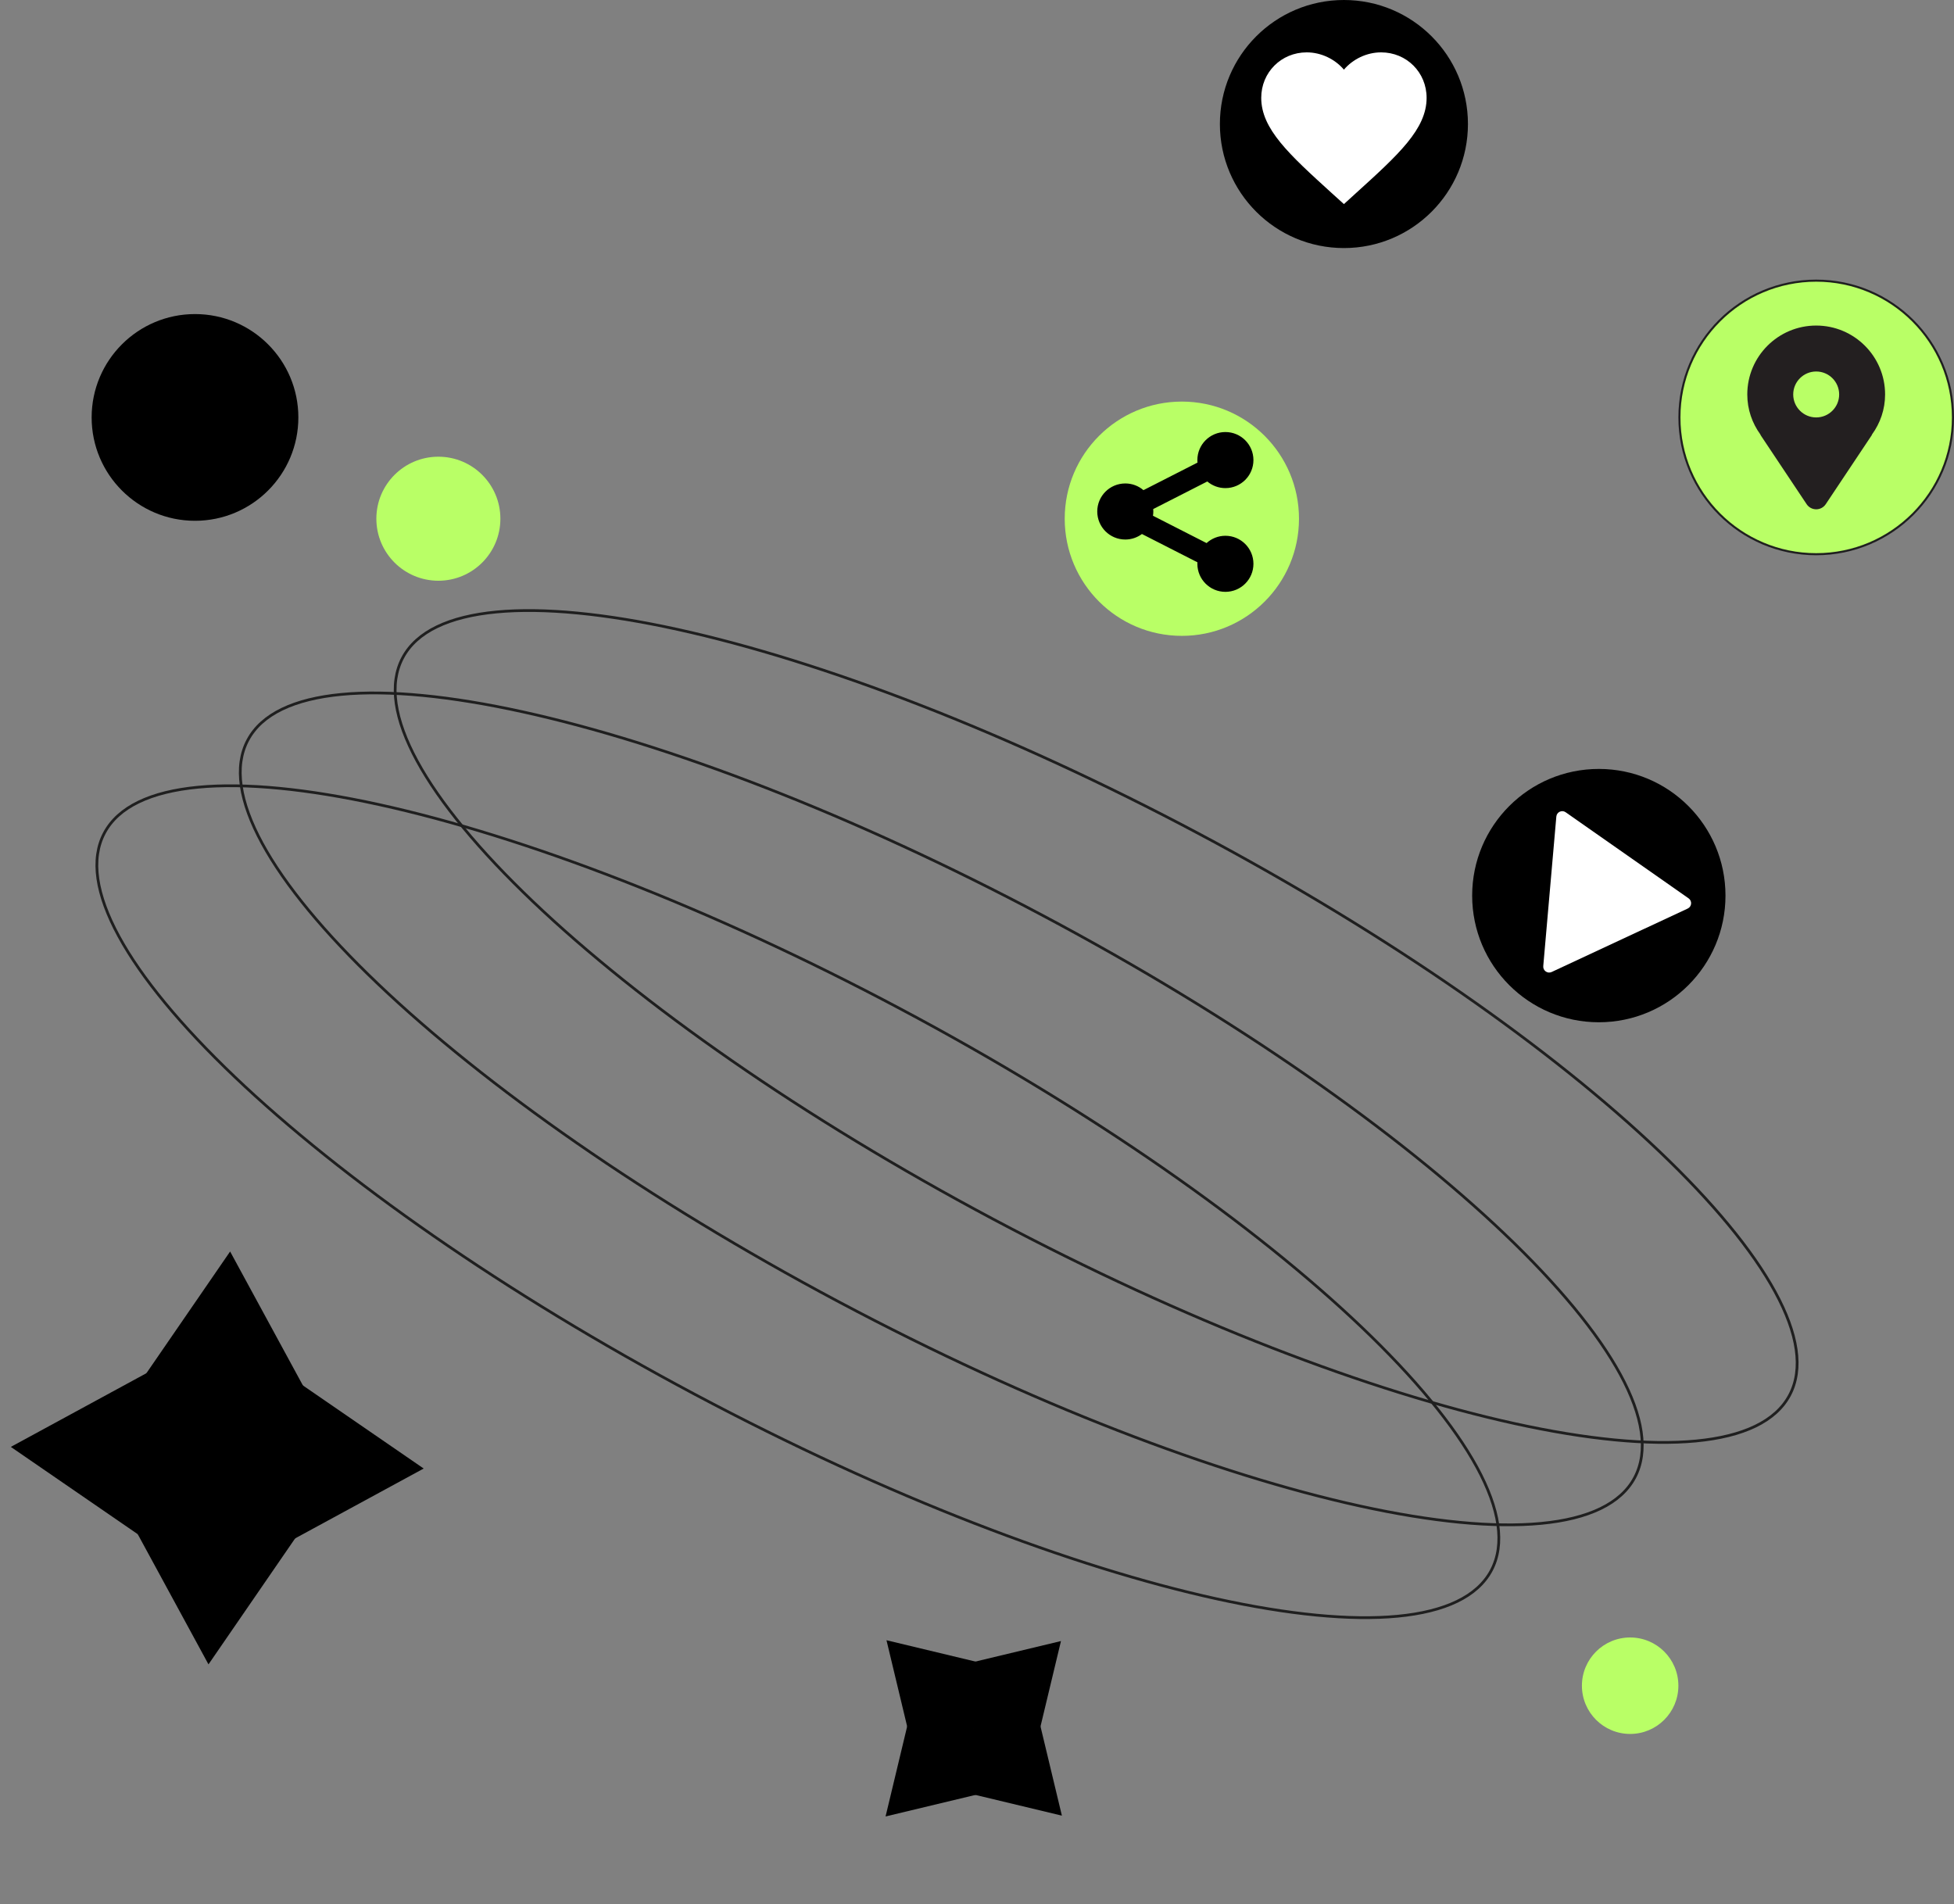 <svg width="14179" height="13818" viewBox="0 0 14179 13818" fill="none" xmlns="http://www.w3.org/2000/svg">
<rect x="0" y="0" width="14179" height="13818" fill="#808080" stroke="none"/>
<path d="M6426.03 13180.8L6672.21 12153.8L7453.01 12934.6L6426.03 13180.8Z" fill="black"/>
<path d="M7698.82 11908L7452.63 12935L6671.83 12154.2L7698.82 11908Z" fill="black"/>
<path d="M7705.51 13174.9L6678.53 12928.7L7459.33 12147.9L7705.51 13174.9Z" fill="black"/>
<path d="M6432.72 11902.1L7459.7 12148.3L6678.9 12929.1L6432.72 11902.1Z" fill="black"/>
<path d="M78.549 10499.1L1625.09 9658.68L1528.77 11496.5L78.549 10499.1Z" fill="black"/>
<path d="M3074.43 10656.1L1527.89 11496.5L1624.21 9658.63L3074.43 10656.1Z" fill="black"/>
<path d="M1512.83 12077.2L672.435 10530.6L2510.28 10626.9L1512.83 12077.2Z" fill="black"/>
<path d="M1669.83 9081.28L2510.23 10627.8L672.384 10531.5L1669.83 9081.28Z" fill="black"/>
<circle cx="1415" cy="3029" r="750" fill="black"/>
<circle cx="3181" cy="3764" r="450" fill="#B9FF66"/>
<circle cx="11829" cy="12232" r="350" fill="#B9FF66"/>
<path d="M10821.5 11395.5C10720.5 11585.4 10485.4 11695 10141.8 11727.8C9798.56 11760.5 9349.93 11716.2 8826.56 11601.2C7779.97 11371.3 6436.84 10859.3 5045.44 10119.5C3654.05 9379.65 2478.48 8552.47 1702.62 7813.38C1314.64 7443.79 1027.04 7096.63 862.248 6793.81C697.235 6490.57 656.68 6234.35 757.637 6044.48C858.593 5854.61 1093.68 5744.96 1437.35 5712.19C1780.55 5679.47 2229.18 5723.77 2752.55 5838.75C3799.14 6068.68 5142.27 6580.71 6533.67 7320.53C7925.06 8060.35 9100.63 8887.53 9876.49 9626.62C10264.5 9996.21 10552.1 10343.4 10716.9 10646.2C10881.9 10949.4 10922.4 11205.6 10821.5 11395.5Z" stroke="#1F1F1F" stroke-width="20"/>
<path d="M11862 10722C11761.1 10911.9 11526 11021.6 11182.3 11054.3C10839.1 11087 10390.5 11042.7 9867.12 10927.8C8820.53 10697.8 7477.4 10185.8 6086 9445.99C4694.6 8706.17 3519.04 7878.98 2743.17 7139.9C2355.19 6770.3 2067.59 6423.14 1902.8 6120.32C1737.79 5817.08 1697.24 5560.87 1798.19 5371C1899.15 5181.12 2134.24 5071.47 2477.91 5038.71C2821.11 5005.99 3269.74 5050.29 3793.1 5165.27C4839.69 5395.19 6182.83 5907.22 7574.22 6647.04C8965.62 7386.86 10141.2 8214.05 10917 8953.13C11305 9322.73 11592.6 9669.89 11757.4 9972.71C11922.4 10275.9 11963 10532.2 11862 10722Z" stroke="#1F1F1F" stroke-width="20"/>
<path d="M12986 10124C12885.1 10313.9 12650 10423.6 12306.3 10456.3C11963.1 10489 11514.5 10444.7 10991.1 10329.8C9944.53 10099.8 8601.4 9587.81 7210 8847.99C5818.6 8108.17 4643.04 7280.98 3867.17 6541.9C3479.19 6172.3 3191.59 5825.14 3026.8 5522.32C2861.79 5219.08 2821.24 4962.87 2922.19 4773C3023.15 4583.12 3258.24 4473.47 3601.91 4440.71C3945.11 4407.99 4393.74 4452.29 4917.1 4567.27C5963.69 4797.19 7306.83 5309.22 8698.22 6049.04C10089.6 6788.86 11265.2 7616.05 12041 8355.13C12429 8724.73 12716.6 9071.89 12881.4 9374.71C13046.4 9677.95 13087 9934.16 12986 10124Z" stroke="#1F1F1F" stroke-width="20"/>
<circle cx="9752" cy="900" r="900" fill="black"/>
<path d="M9752 505.4C9817.4 428.6 9917.6 380 10022 380C10206.8 380 10352 525.2 10352 710C10352 936.613 10148.3 1121.3 9839.76 1401.11L9839 1401.8L9752 1481L9665 1402.4L9662.63 1400.25C9354.96 1120.65 9152 936.22 9152 710C9152 525.2 9297.2 380 9482 380C9586.4 380 9686.6 428.6 9752 505.4Z" fill="white"/>
<circle cx="11601.7" cy="6498.75" r="919.109" fill="black"/>
<path d="M11293.4 5925.31C11296.3 5892.33 11333.8 5874.85 11360.9 5893.83L12253.1 6518.59C12280.2 6537.57 12276.6 6578.79 12246.6 6592.78L11259.5 7053.11C11229.5 7067.1 11195.6 7043.36 11198.5 7010.39L11293.4 5925.31Z" fill="white"/>
<circle cx="8576" cy="3764" r="850" fill="#B9FF66"/>
<path d="M9095.44 4091.19C9095.44 4203.58 9004.34 4294.63 8892.03 4294.63C8779.63 4294.63 8688.55 4203.58 8688.55 4091.19C8688.55 4087.51 8688.89 4083.91 8689.09 4080.26L8286.36 3874.94C8252.59 3899.97 8210.86 3914.98 8165.59 3914.98C8053.19 3914.98 7962.11 3823.9 7962.11 3711.53C7962.11 3599.16 8053.19 3508.09 8165.59 3508.09C8215.89 3508.09 8261.87 3526.46 8297.4 3556.73L8689.49 3356.82C8688.92 3350.73 8688.55 3344.65 8688.55 3338.44C8688.55 3226.11 8779.63 3135 8892.03 3135C9004.34 3135 9095.44 3226.11 9095.44 3338.44C9095.44 3450.81 9004.34 3541.89 8892.03 3541.89C8841.91 3541.89 8796.16 3523.72 8760.72 3493.73L8368.12 3693.92C8368.63 3699.73 8369 3705.59 8369 3711.53C8369 3722.09 8367.93 3732.37 8366.4 3742.51L8755.34 3940.8C8791.47 3907.96 8839.31 3887.74 8892.03 3887.74C9004.34 3887.74 9095.44 3978.85 9095.44 4091.19Z" fill="black"/>
<circle cx="13179" cy="3029" r="992.5" fill="#B9FF66" stroke="#1F1F1F" stroke-width="15"/>
<path d="M13179 2362.33C12902.9 2362.33 12679 2586.21 12679 2862.33C12679 2971.06 12714.6 3070.83 12773.9 3152.54C12775 3154.5 12775.1 3156.69 12776.3 3158.56L13109.7 3658.56C13125.1 3681.75 13151.2 3695.67 13179 3695.67C13206.8 3695.67 13232.9 3681.75 13248.3 3658.56L13581.7 3158.56C13582.9 3156.69 13583 3154.5 13584.1 3152.54C13643.4 3070.83 13679 2971.06 13679 2862.33C13679 2586.21 13455.1 2362.33 13179 2362.33ZM13179 3029C13087 3029 13012.3 2954.37 13012.3 2862.33C13012.3 2770.29 13087 2695.67 13179 2695.67C13271 2695.67 13345.7 2770.29 13345.7 2862.33C13345.7 2954.37 13271 3029 13179 3029Z" fill="#231F20"/>
</svg>
